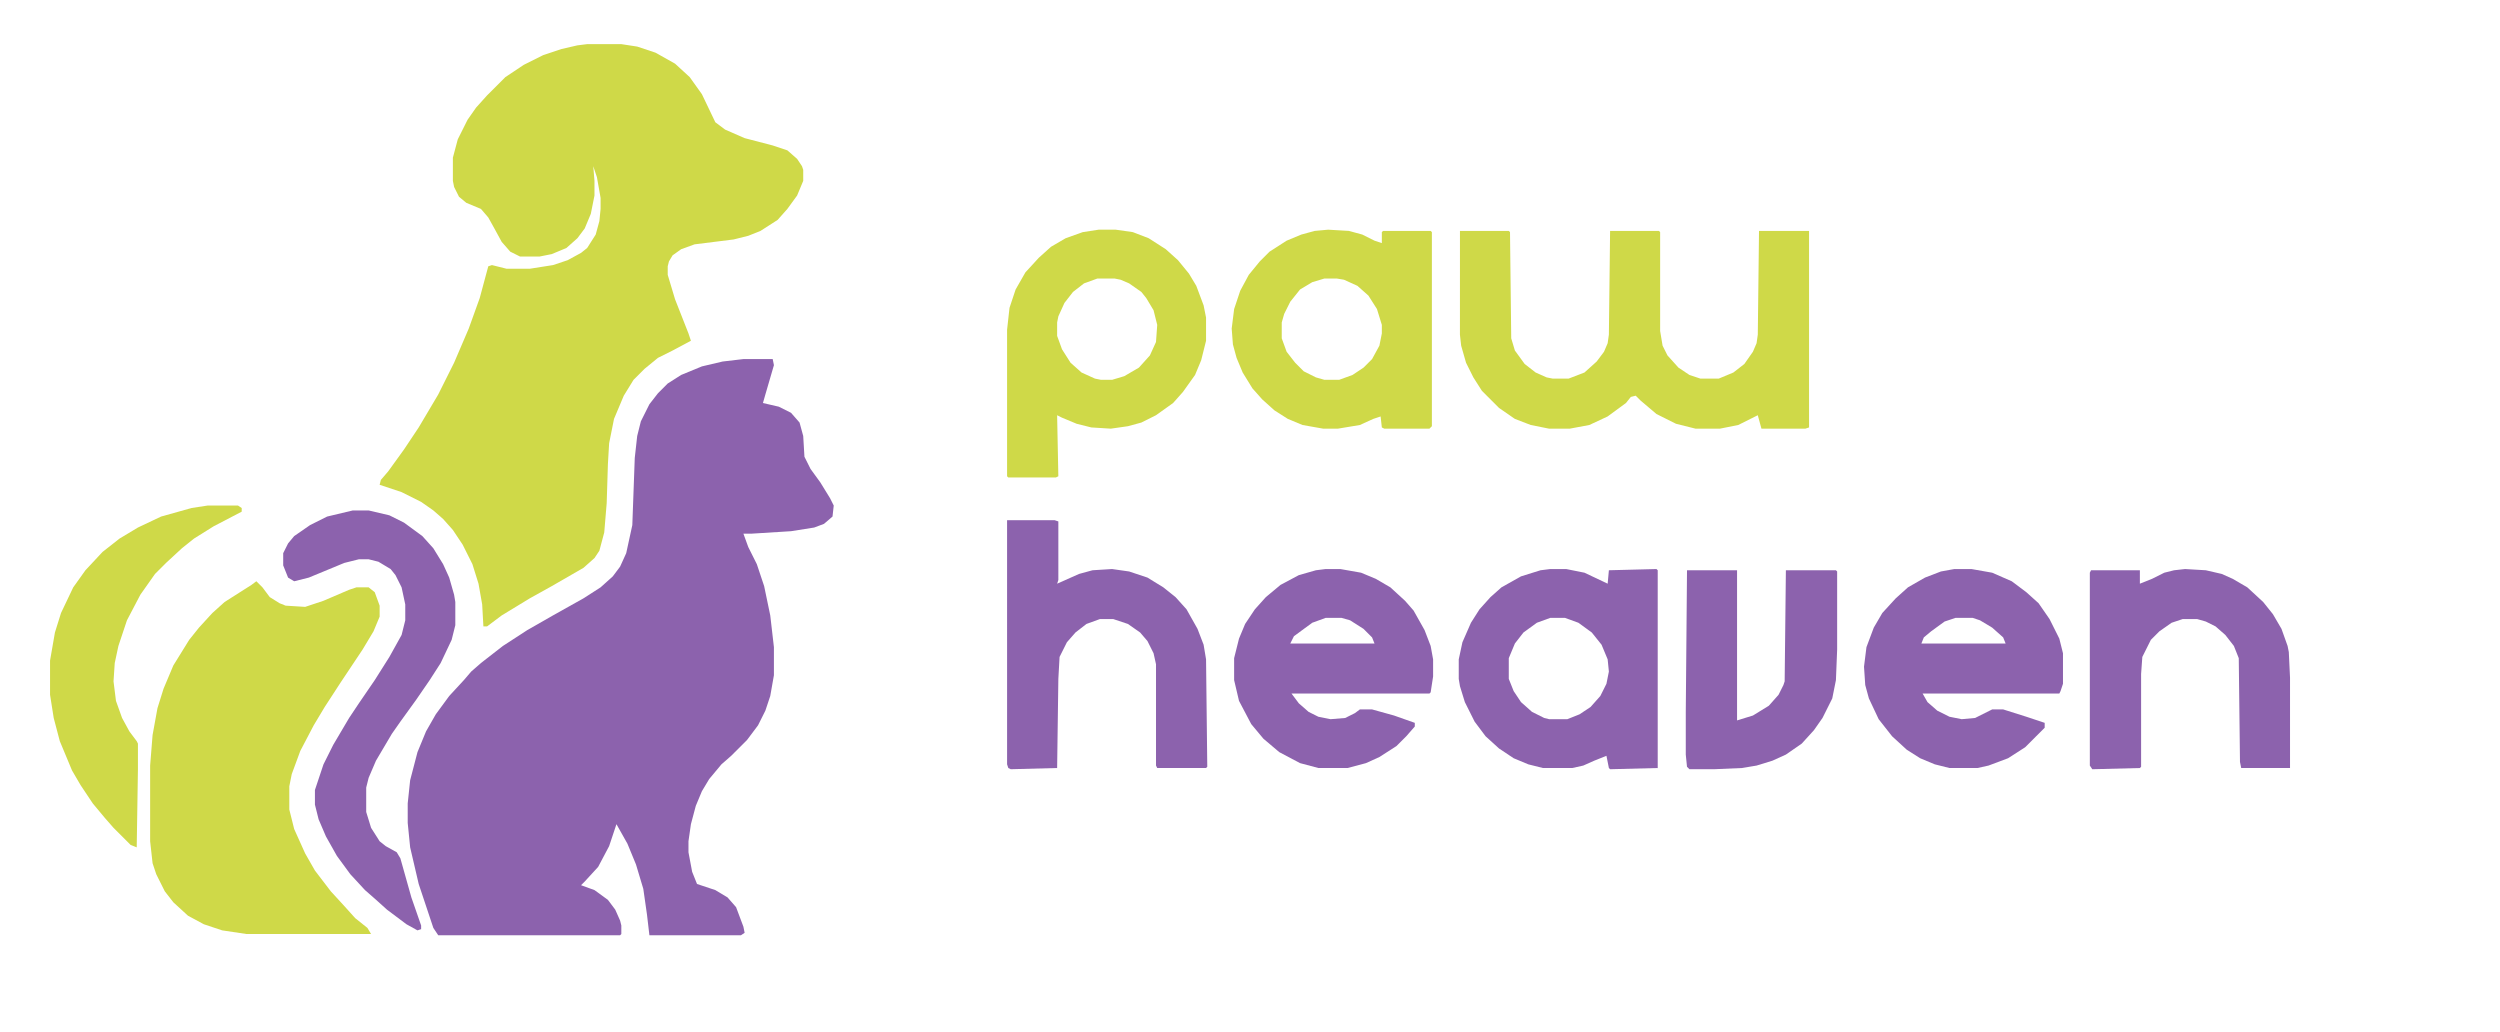 <?xml version="1.0" encoding="UTF-8"?>
<svg version="1.1" viewBox="0 0 2048 845" width="298" height="123" xmlns="http://www.w3.org/2000/svg">
<path transform="translate(609,294)" d="m0 0h24l1 5-7 24-2 7 13 3 10 5 7 8 3 11 1 17 5 10 8 11 8 13 3 6-1 9-7 6-8 3-19 3-32 2h-7l4 11 7 14 6 18 5 24 3 26v23l-3 17-4 12-6 12-9 12-13 13-8 7-10 12-6 10-5 12-4 15-2 14v9l3 16 4 10 15 5 10 6 7 8 6 16 1 5-3 2h-75l-2-17-3-21-6-20-7-17-9-16-6 18-9 17-11 12-3 3 11 4 11 8 6 8 4 9 1 4v7l-1 1h-149l-4-6-12-36-7-30-2-20v-16l2-19 6-23 7-17 8-14 11-15 12-13 6-7 8-7 18-14 20-13 21-12 25-14 14-9 10-9 6-8 5-11 5-23 2-55 2-18 3-12 7-14 7-9 8-8 11-7 17-7 17-4z" fill="#8C62AD"/>
<path transform="translate(481,36)" d="m0 0h28l13 2 15 5 16 9 12 11 10 14 11 23 8 6 16 7 23 6 12 4 8 7 4 6 1 3v9l-5 12-8 11-8 9-14 9-10 4-12 3-32 4-11 4-7 5-3 5-1 4v7l6 20 11 28 2 6-15 8-12 6-11 9-9 9-8 13-8 19-4 20-1 17-1 32-2 24-4 15-4 6-9 8-26 15-18 10-23 14-12 9h-3l-1-18-3-17-5-16-8-16-8-12-8-9-8-7-10-7-16-8-18-6 1-4 6-7 13-18 12-18 16-27 13-26 12-28 9-25 7-26 3-1 12 3h19l19-3 12-4 11-6 5-4 7-11 3-11 1-10v-9l-3-17-3-9 1 12v12l-3 15-5 12-6 8-9 8-12 5-10 2h-16l-8-4-7-8-6-11-5-9-6-7-12-5-6-5-4-8-1-5v-19l4-15 8-16 7-10 9-10 15-15 15-10 16-8 15-5 13-3z" fill="#CFD948"/>
<path transform="translate(210,476)" d="m0 0 5 5 6 8 8 5 5 2 16 1 15-5 21-9 6-2h10l5 4 4 11v9l-5 12-9 15-18 27-13 20-9 15-11 21-7 19-2 10v19l4 16 9 20 8 14 13 17 11 12 9 10 10 8 3 5h-102l-20-3-15-5-13-7-12-11-7-9-7-14-3-9-2-18v-62l2-25 4-22 5-16 8-19 13-21 8-10 11-12 10-9 22-14z" fill="#CFD948"/>
<path transform="translate(1196,189)" d="m0 0h40l1 1 1 87 3 10 8 11 9 7 9 4 5 1h13l13-5 10-9 6-8 3-7 1-7 1-85h40l1 1v81l2 12 4 8 9 10 9 6 9 3h15l12-5 9-7 7-10 3-7 1-7 1-85h41v161l-3 1h-36l-3-11-16 8-15 3h-20l-16-4-16-8-13-11-4-4-4 1-4 5-15 11-15 7-16 3h-17l-15-3-13-5-13-9-14-14-7-11-6-12-4-14-1-9z" fill="#CFD948"/>
<path transform="translate(900,188)" d="m0 0h14l14 2 13 5 14 9 10 9 9 11 6 10 6 16 2 10v19l-4 16-5 12-10 14-8 9-14 10-12 6-11 3-14 2-16-1-12-3-12-5-4-2 1 50-2 1h-39l-1-1v-120l2-18 5-15 8-14 11-12 10-9 12-7 14-5zm-1 40-11 4-9 7-7 9-5 11-1 5v11l4 11 7 11 9 8 11 5 5 1h9l10-3 12-7 9-10 5-11 1-14-3-12-6-10-4-5-10-7-7-3-5-1z" fill="#CFD948"/>
<path transform="translate(1088,188)" d="m0 0 17 1 11 3 10 5 6 2v-9l1-1h39l1 1v159l-2 2h-37l-2-1-1-9-6 2-11 5-18 3h-12l-17-3-12-5-11-7-10-9-8-9-8-13-5-12-3-11-1-13 2-16 5-15 7-13 9-11 8-8 14-9 12-5 11-3zm-3 40-10 3-10 6-8 10-5 10-2 7v13l4 11 7 9 7 7 10 5 7 2h12l11-4 9-6 7-7 6-11 2-10v-7l-4-13-7-11-9-8-11-5-6-1z" fill="#CFD948"/>
<path transform="translate(1270,466)" d="m0 0h13l15 3 19 9 1-11 39-1 1 1v162l-39 1-1-1-2-10-10 4-9 4-9 2h-24l-12-3-12-5-12-8-11-10-9-12-8-16-4-13-1-6v-16l3-14 7-16 7-11 9-10 9-8 16-9 16-5zm0 40-11 4-11 8-7 9-5 12v17l4 10 6 9 9 8 10 5 4 1h15l10-4 9-6 8-9 5-10 2-10-1-10-5-12-8-10-11-8-11-4z" fill="#8C62AD"/>
<path transform="translate(1086,466)" d="m0 0h12l17 3 12 5 12 7 12 11 7 8 9 16 5 13 2 11v14l-2 13-1 1h-113l6 8 8 7 8 4 10 2 12-1 8-4 4-3h10l18 5 17 6v3l-7 8-8 8-14 9-11 5-15 4h-24l-15-4-17-9-13-11-10-12-10-19-4-17v-18l4-16 5-12 8-12 9-10 12-10 15-8 14-4zm0 40-11 4-15 11-3 6h69l-2-5-7-7-11-7-7-2z" fill="#8C62AD"/>
<path transform="translate(1601,466)" d="m0 0h14l17 3 16 7 12 9 10 9 9 13 8 16 3 12v25l-2 6-1 2h-112l4 7 8 7 10 5 10 2 11-1 14-7h9l19 6 15 5v4l-16 16-14 9-16 6-9 2h-23l-12-3-12-5-11-7-12-11-11-14-8-17-3-11-1-15 2-16 6-16 7-12 11-12 10-9 14-8 13-5zm1 40-9 3-11 8-6 5-2 5h69l-2-5-9-8-10-6-6-2z" fill="#8C62AD"/>
<path transform="translate(825,426)" d="m0 0h39l3 1v48l-1 3 18-8 11-3 16-1 14 2 15 5 13 8 10 8 9 10 9 16 5 13 2 12 1 88-1 1h-40l-1-2v-83l-2-9-5-10-6-7-10-7-12-4h-11l-11 4-9 7-7 8-6 12-1 18-1 73-38 1-2-1-1-3z" fill="#8C62AD"/>
<path transform="translate(289,418)" d="m0 0h13l17 4 12 6 15 11 9 10 8 13 5 11 4 14 1 6v19l-3 12-9 19-9 14-11 16-13 18-7 10-13 22-6 14-2 8v20l4 13 7 11 5 4 9 5 3 5 9 32 8 23v3l-3 1-9-5-16-12-10-9-8-7-12-13-11-15-9-16-6-14-3-12v-12l7-21 8-16 13-22 8-12 13-19 12-19 10-18 3-12v-13l-3-14-5-10-4-5-10-6-8-2h-8l-12 3-29 12-12 3-5-3-4-10v-10l4-8 5-6 13-9 14-7z" fill="#8C62AD"/>
<path transform="translate(1790,466)" d="m0 0 17 1 13 3 9 4 12 7 13 12 8 10 7 12 5 14 1 5 1 21v74h-40l-1-5-1-85-4-10-7-9-8-7-8-4-7-2h-12l-9 3-10 7-7 7-7 14-1 14v76l-1 1-39 1-2-3v-158l1-2h40v11l10-4 10-5 8-2z" fill="#8C62AD"/>
<path transform="translate(170,414)" d="m0 0h25l3 2v3l-23 12-16 10-10 8-13 12-9 9-12 17-11 21-7 21-3 14-1 15 2 16 5 14 6 11 6 8 1 2v21l-1 64-5-2-14-14-7-8-10-12-10-15-7-12-10-24-5-19-3-19v-28l4-23 5-16 10-21 10-14 14-15 14-11 15-9 19-9 25-7z" fill="#CFD948"/>
<path transform="translate(1382,467)" d="m0 0h41v123l13-4 13-8 8-9 4-8 1-3 1-91h41l1 1v64l-1 25-3 15-8 16-7 10-10 11-13 9-11 5-13 4-12 2-23 1h-20l-2-2-1-10v-35z" fill="#8C62AD"/>
</svg>
